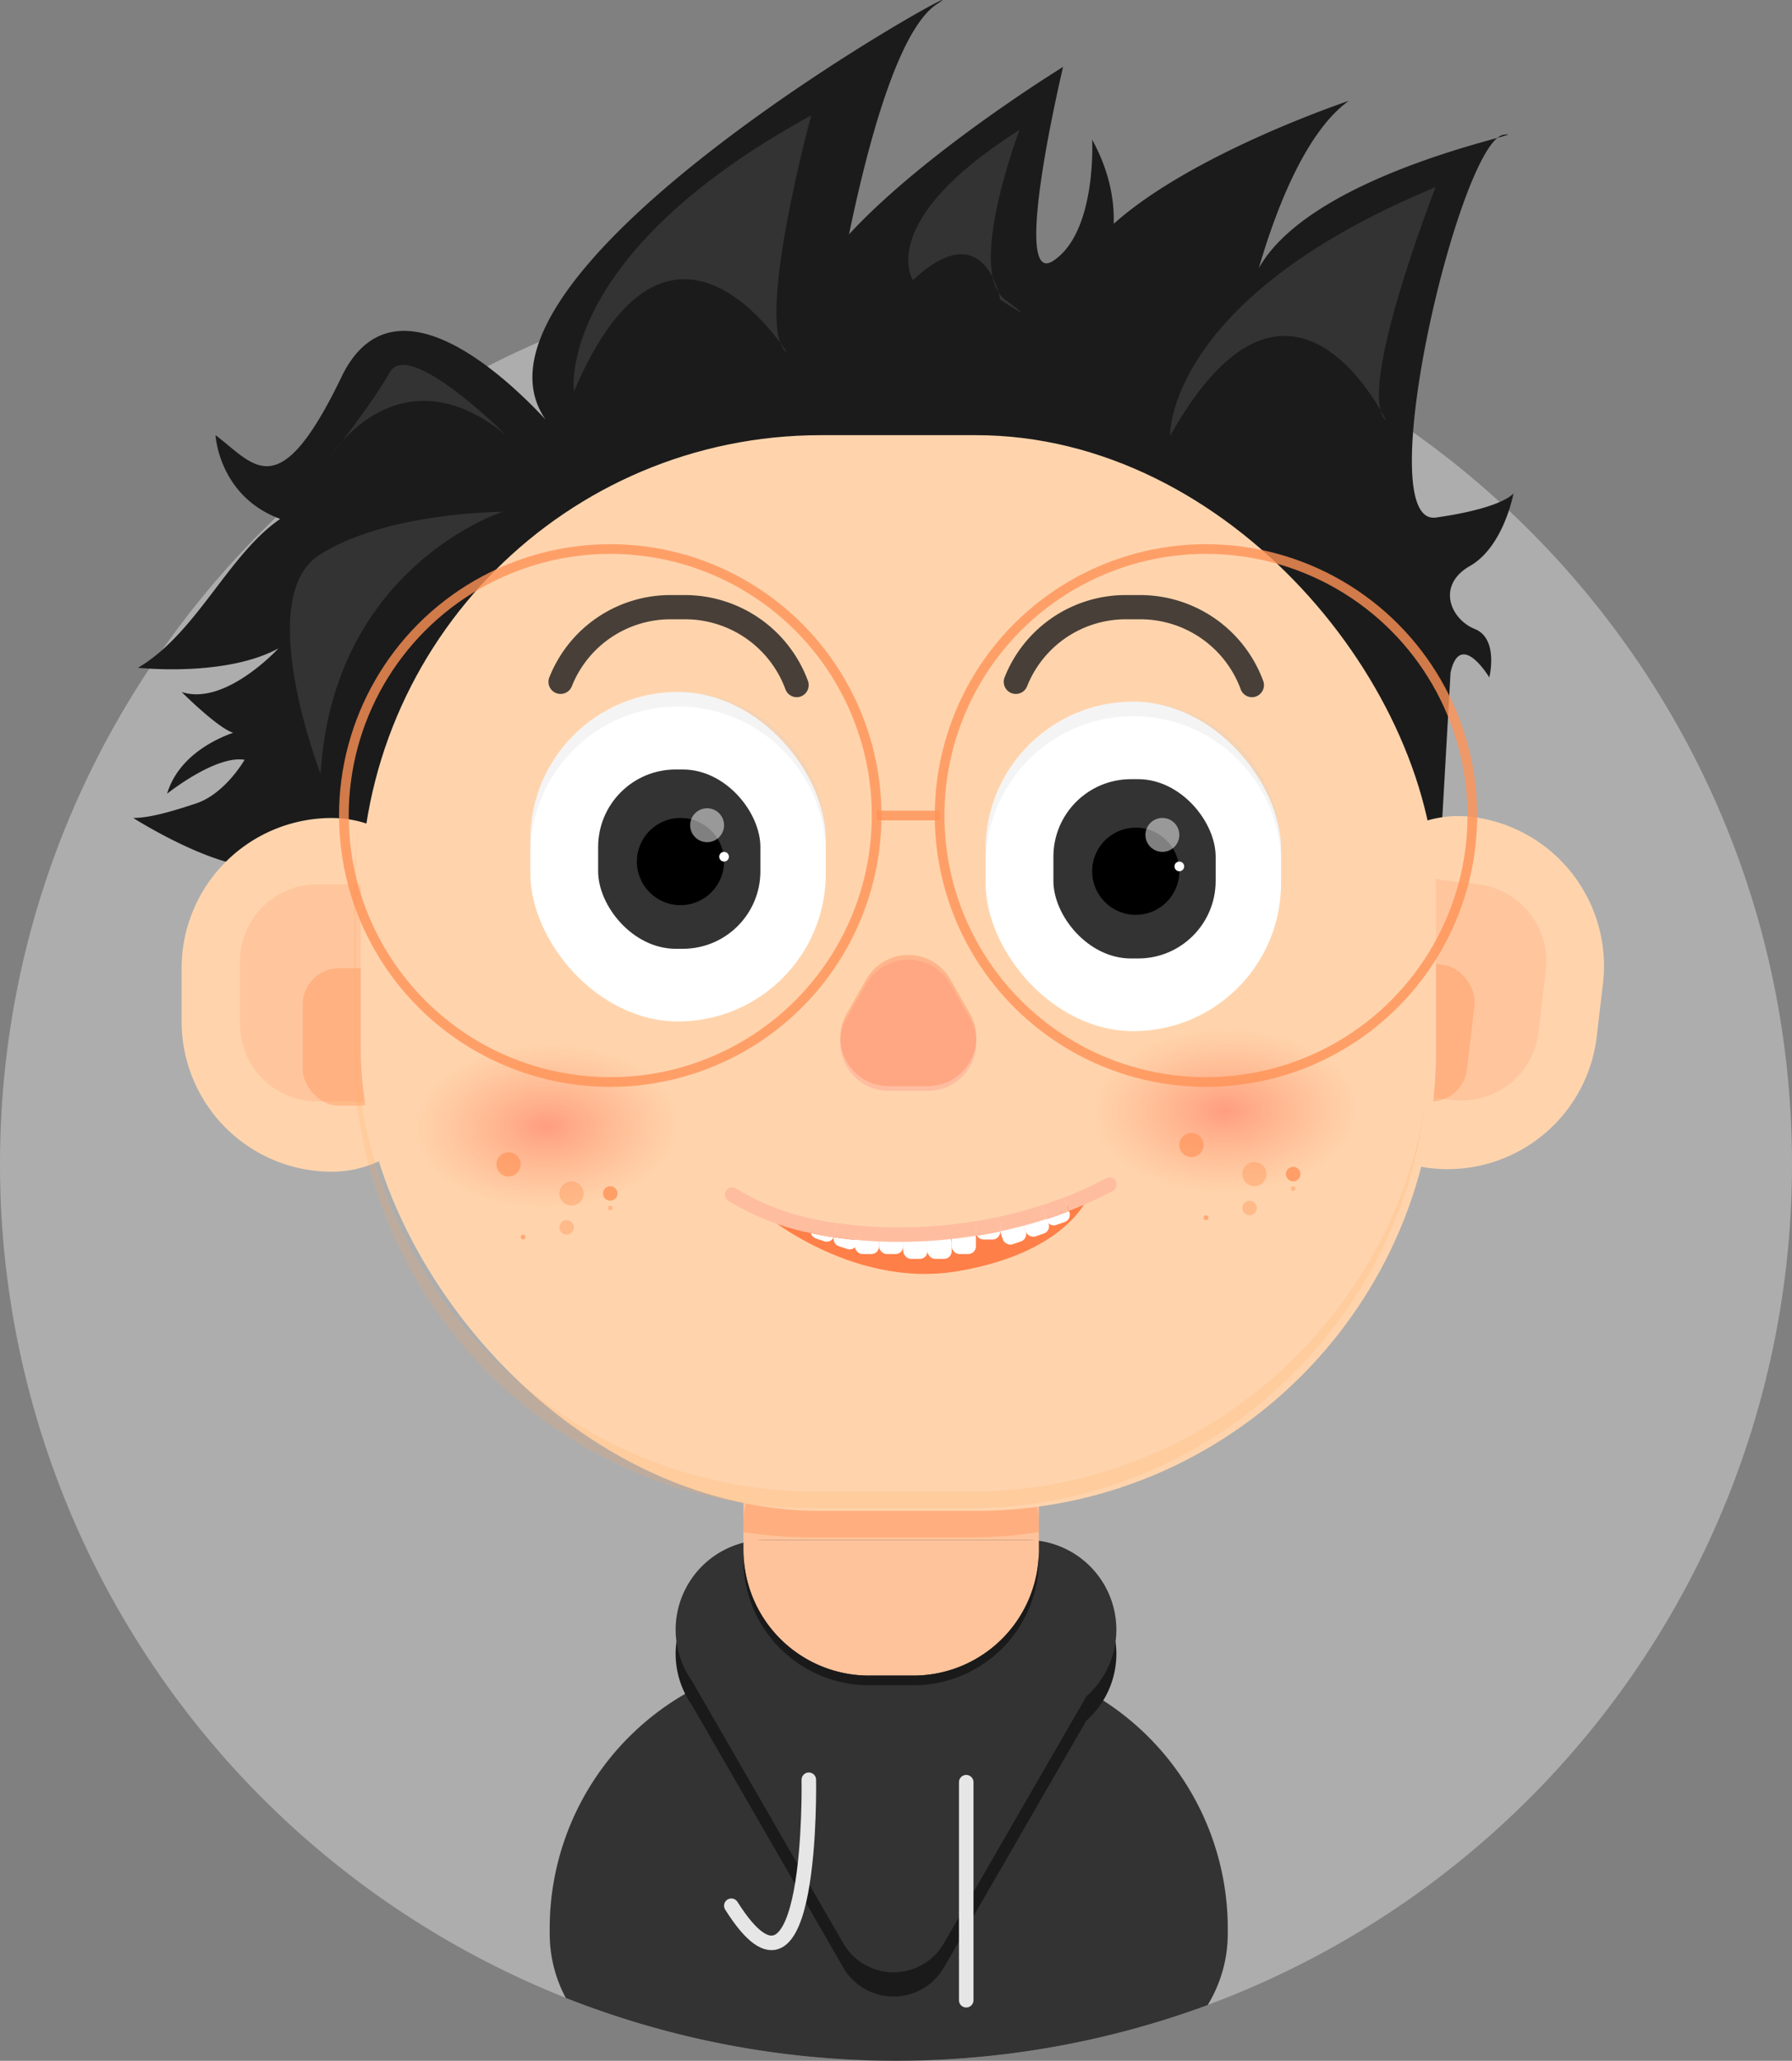 <svg xmlns="http://www.w3.org/2000/svg" xmlns:xlink="http://www.w3.org/1999/xlink" viewBox="0 0 370 425.31">
    <rect x="0" y="0" width="370" height="425.31" fill="#808080" stroke="none"/>
    <defs>
        <radialGradient id="radial-gradient" cx="253.25" cy="229.81" r="28.14" gradientTransform="matrix(1, -0.02, 0.01, 0.62, -2.62, 91.82)" gradientUnits="userSpaceOnUse">
            <stop offset="0" stop-color="#ff5a48"/>
            <stop offset="1" stop-color="#ff7f48" stop-opacity="0"/>
        </radialGradient>
        <radialGradient id="radial-gradient-2" cx="113.25" cy="232.81" r="28.14" gradientTransform="matrix(1, -0.02, 0.01, 0.62, -2.68, 90.34)" xlink:href="#radial-gradient"/>
        <style>
            .cls-1,.cls-10{fill:#ccc}.cls-1{opacity:.6}.cls-2{fill:#333}.cls-4{fill:#ffd4ad}.cls-5,.cls-7{fill:#ffc39b}.cls-5{opacity:.82}.cls-20,.cls-21,.cls-6{fill:#ff9257}.cls-6{opacity:.41}.cls-10{opacity:.2}.cls-11,.cls-9{fill:#fff}.cls-11{opacity:.5}.cls-12{fill:#ffbda0}.cls-24,.cls-25{fill:none;stroke-miterlimit:10}.cls-15,.cls-21,.cls-25{opacity:.8}.cls-16{fill:#1a1a1a}.cls-20{opacity:.65}.cls-24{stroke:#e6e6e6;stroke-linecap:round;stroke-width:3px}.cls-25{stroke:#ff9257;stroke-width:2px}
        </style>
    </defs>
    <title>
        Asset 1
    </title>
    <g id="Layer_2" data-name="Layer 2">
        <g id="Layer_1-2" data-name="Layer 1">
            <path class="cls-1" d="M370,240.31c0-102.17-82.83-185-185-185S0,138.14,0,240.31a185.07,185.07,0,0,0,116.82,172,28.15,28.15,0,0,1-3.32-13.29v-1.19a55.92,55.92,0,0,1,55.76-55.76h28.48a55.92,55.92,0,0,1,55.76,55.76v1.19a28.27,28.27,0,0,1-4.15,14.76A185.08,185.08,0,0,0,370,240.31Z"/>
            <path class="cls-1" d="M253.5,397.86a55.92,55.92,0,0,0-55.76-55.76H169.26a55.92,55.92,0,0,0-55.76,55.76v1.19a28.15,28.15,0,0,0,3.32,13.29,185.74,185.74,0,0,0,132.53,1.47,28.27,28.27,0,0,0,4.15-14.76Z"/>
            <path class="cls-2" d="M253.5,397.86a55.92,55.92,0,0,0-55.76-55.76H169.26a55.92,55.92,0,0,0-55.76,55.76v1.19a28.15,28.15,0,0,0,3.32,13.29,185.74,185.74,0,0,0,132.53,1.47,28.27,28.27,0,0,0,4.15-14.76Z"/>
            <path d="M68.5,108.81c-23,0-24-19-24-19,8,6,13,15,26-12s45,12,45,12c-33-30,92-98,78-89s-23,75-23,75c-26-16,49-62,49-62s-11,46-2,40,8-25,8-25c12,22-4,38-4,38-9-24,57-46,57-46-14,10-21,44-21,44-1-27,62-38,53-37s-28,81-14,79,16-5,16-5-2,11-9,15-4,11,1,13,3,10,3,10-6-10-8-1l-5,88H76.5s-2,0-5-2a12,12,0,0,1-4-4c5,2,5.5-8,5.5-8,2.5-1-3.5,0-3.5,0,1-1,4-10,2-8a3.53,3.53,0,0,1-4,1s4-6,1-4-5,1-5,1c4-2,3-7,3-7-3-1-5,6-5,6-1-7,5-8,5-8-6,3-14-1-14-1,10,2,5-15,5-15-8,5-30-9-30-9,3,0,7-1,13-3s10-9,10-9c-6-1-16,7-16,7,3-10,15-13,15-13-1,3-12-8-12-8,9,3,20-9,20-9-11,6-29,4-29,4,17-10,23-38,45-34" style="fill:#1b1b1b"/>
            <path class="cls-4" d="M299.5,168.81h0a31,31,0,0,1,31,31v11a31,31,0,0,1-31,31h0a23,23,0,0,1-23-23v-27A23,23,0,0,1,299.5,168.81Z" transform="translate(26.08 -34.07) rotate(6.71)"/>
            <path class="cls-5" d="M294.56,182h8a16,16,0,0,1,16,16v12.86a16,16,0,0,1-16,16h-8a14,14,0,0,1-14-14v-17a14,14,0,0,1,14-14Z" transform="translate(25.95 -33.62) rotate(6.71)"/>
            <rect class="cls-6" x="284.66" y="198.78" width="19.06" height="28.39" rx="7.5" ry="7.5" transform="translate(26.91 -32.93) rotate(6.71)"/>
            <path class="cls-4" d="M60.5,168.81h0a31,31,0,0,1,31,31v11a31,31,0,0,1-31,31h0a23,23,0,0,1-23-23v-27A23,23,0,0,1,60.5,168.81Z" transform="translate(129 410.63) rotate(-180)"/>
            <path class="cls-5" d="M63.48,182.43h8a16,16,0,0,1,16,16v12.86a16,16,0,0,1-16,16h-8a14,14,0,0,1-14-14v-17a14,14,0,0,1,14-14Z" transform="translate(137 409.76) rotate(-180)"/>
            <rect class="cls-6" x="62.5" y="199.81" width="19.06" height="28.39" rx="7.5" ry="7.5" transform="translate(144.06 428.01) rotate(-180)"/>
            <rect class="cls-7" x="153.5" y="292.81" width="61" height="83" rx="15.5" ry="15.5"/>
            <path class="cls-6" d="M199,298.81H169a15.5,15.5,0,0,0-15.5,15.5v1.89a95,95,0,0,0,14.5,1.11h32a95,95,0,0,0,14.5-1.11v-1.89A15.5,15.5,0,0,0,199,298.81Z"/>
            <rect class="cls-4" x="74.5" y="89.81" width="222" height="222" rx="95" ry="95"/>
            <path d="M200.5,307.81h-32c-52.25,0-95-42.75-95-95v-32a94.74,94.74,0,0,1,.72-11.61A94.22,94.22,0,0,0,73,184.31v32c0,52.25,42.75,95,95,95h32c48.32,0,88.51-36.56,94.28-83.38C287,273.06,247.61,307.81,200.5,307.81Z" style="opacity:.2;fill:#ffac65"/>
            <rect class="cls-9" x="109.5" y="142.81" width="61" height="68" rx="30.5" ry="30.5"/>
            <path class="cls-10" d="M140,142.81a30.59,30.59,0,0,0-30.5,30.5v3a30.5,30.5,0,0,1,61,0v-3A30.59,30.59,0,0,0,140,142.81Z"/>
            <rect class="cls-2" x="123.5" y="158.81" width="33.5" height="37" rx="16" ry="16"/>
            <circle cx="140.5" cy="177.81" r="9"/>
            <circle class="cls-9" cx="149.5" cy="176.81" r="1"/>
            <circle class="cls-11" cx="146" cy="170.31" r="3.5"/>
            <rect class="cls-9" x="203.5" y="144.81" width="61" height="68" rx="30.5" ry="30.5"/>
            <path class="cls-10" d="M234,144.81a30.59,30.59,0,0,0-30.5,30.5v3a30.5,30.5,0,0,1,61,0v-3A30.59,30.59,0,0,0,234,144.81Z"/>
            <rect class="cls-2" x="217.5" y="160.81" width="33.5" height="37" rx="16" ry="16"/>
            <circle cx="234.5" cy="179.81" r="9"/>
            <circle class="cls-9" cx="243.5" cy="178.81" r="1"/>
            <circle class="cls-11" cx="240" cy="172.31" r="3.5"/>
            <path class="cls-12" d="M178.84,203.15l-4,7a10,10,0,0,0,8.66,15h8.08a10,10,0,0,0,8.66-15l-4-7A10,10,0,0,0,178.84,203.15Z"/>
            <path d="M178.84,202.15l-4,7a10,10,0,0,0,8.66,15h8.08a10,10,0,0,0,8.66-15l-4-7A10,10,0,0,0,178.84,202.15Z" style="fill:#ff7d4c;opacity:.35"/>
            <path d="M141.5,183.31h-3" style="stroke-miterlimit:10;stroke:#000;fill:none"/>
            <g class="cls-15">
                <path class="cls-16" d="M164.51,143.89a2.49,2.49,0,0,1-2.34-1.64,22.09,22.09,0,0,0-20.67-14.44h-3a21.93,21.93,0,0,0-20.41,13.77,2.5,2.5,0,1,1-4.63-1.88,26.88,26.88,0,0,1,25-16.89h3a27.09,27.09,0,0,1,25.36,17.72,2.5,2.5,0,0,1-1.49,3.21A2.55,2.55,0,0,1,164.51,143.89Z"/>
            </g>
            <g class="cls-15">
                <path class="cls-16" d="M258.51,143.89a2.49,2.49,0,0,1-2.34-1.64,22.09,22.09,0,0,0-20.67-14.44h-3a21.93,21.93,0,0,0-20.41,13.77,2.5,2.5,0,1,1-4.63-1.88,26.88,26.88,0,0,1,25-16.89h3a27.09,27.09,0,0,1,25.36,17.72,2.5,2.5,0,0,1-1.49,3.21A2.55,2.55,0,0,1,258.51,143.89Z"/>
            </g>
            <path d="M155.91,249.13S175,266.31,198,262.31s26.88-15.75,26.88-15.75S190.82,267,155.91,249.13Z" style="fill:#ff7f48"/>
            <rect class="cls-9" x="186.5" y="254.81" width="5" height="5" rx="1.58" ry="1.58"/>
            <rect class="cls-9" x="191.5" y="254.81" width="5" height="5" rx="1.58" ry="1.58"/>
            <rect class="cls-9" x="176.5" y="253.81" width="5" height="5" rx="1.58" ry="1.58"/>
            <rect class="cls-9" x="181.5" y="253.81" width="5" height="5" rx="1.58" ry="1.58"/>
            <rect class="cls-9" x="206.64" y="251.63" width="5" height="5" rx="1.58" ry="1.58" transform="translate(-71.29 81.84) rotate(-18.98)"/>
            <rect class="cls-9" x="211.36" y="250" width="5" height="5" rx="1.58" ry="1.58" transform="translate(-70.5 83.29) rotate(-18.98)"/>
            <rect class="cls-9" x="196.5" y="253.81" width="5" height="5" rx="1.58" ry="1.58"/>
            <path class="cls-9" d="M168.47,255.6l1.73.58a1.58,1.58,0,0,0,1.93-.82c-1.65-.25-3.21-.53-4.69-.86A1.58,1.58,0,0,0,168.47,255.6Z"/>
            <path class="cls-9" d="M173.2,257.19l1.74.58a1.59,1.59,0,0,0,2-1l.28-.82c-1.76-.16-3.46-.35-5.06-.59A1.58,1.58,0,0,0,173.2,257.19Z"/>
            <path class="cls-12" d="M172.13,255.36h0a1.16,1.16,0,0,1,0-.18A1.42,1.42,0,0,1,172.13,255.36Z"/>
            <path class="cls-12" d="M173.59,252.53l-.81-.11a1.55,1.55,0,0,1,0,1A1.6,1.6,0,0,1,173.59,252.53Z"/>
            <path class="cls-9" d="M203.08,255.81h1.84a1.58,1.58,0,0,0,1.58-1.58v-.1c-1.54.33-3.14.62-4.78.89A1.57,1.57,0,0,0,203.08,255.81Z"/>
            <path class="cls-9" d="M216.07,251.81a1.59,1.59,0,0,0,2,1l1.74-.6a1.59,1.59,0,0,0,1-2l-.09-.25q-2.19.85-4.71,1.67Z"/>
            <path class="cls-12" d="M215.79,248.51a90.6,90.6,0,0,1-9.86,2.68,1.56,1.56,0,0,1,.57,1.21v1.73a96,96,0,0,0,9.5-2.53l-.53-1.53A1.59,1.59,0,0,1,215.79,248.51Z"/>
            <path class="cls-12" d="M230.4,243.76a1.52,1.52,0,0,0-2-.61,75.9,75.9,0,0,1-9.43,4.25,1.57,1.57,0,0,1,1.27,1l.51,1.48a80.63,80.63,0,0,0,9.08-4.13A1.51,1.51,0,0,0,230.4,243.76Z"/>
            <path class="cls-12" d="M218.93,247.4c-1,.38-2,.75-3.14,1.11a1.59,1.59,0,0,0-.32,1.56l.53,1.53q2.52-.81,4.71-1.67l-.51-1.48A1.57,1.57,0,0,0,218.93,247.4Z"/>
            <path class="cls-12" d="M201.5,252.4a1.75,1.75,0,0,1,.05-.4,98.54,98.54,0,0,1-16.05,1.31,88.71,88.71,0,0,1-9.61-.5l.64.22a1.59,1.59,0,0,1,1,2l-.3.91c2.58.22,5.32.36,8.27.36A102.27,102.27,0,0,0,201.72,255a1.54,1.54,0,0,1-.22-.79Z"/>
            <path class="cls-12" d="M205.93,251.19q-2.12.45-4.38.81a1.75,1.75,0,0,0-.05.4v1.83a1.54,1.54,0,0,0,.22.79c1.64-.27,3.24-.56,4.78-.89V252.4A1.56,1.56,0,0,0,205.93,251.19Z"/>
            <path class="cls-12" d="M176.53,253l-.64-.22c-.79-.08-1.54-.18-2.3-.28a1.6,1.6,0,0,0-.8.91l-.58,1.74a1.16,1.16,0,0,0,0,.18c1.6.24,3.3.43,5.06.59l.3-.91A1.59,1.59,0,0,0,176.53,253Z"/>
            <path class="cls-12" d="M167.47,253.59l.58-1.74a1.15,1.15,0,0,1,.12-.25A49.22,49.22,0,0,1,152,245.29a1.5,1.5,0,0,0-1.62,2.53,52.15,52.15,0,0,0,17.05,6.68A1.57,1.57,0,0,1,167.47,253.59Z"/>
            <path class="cls-12" d="M172.79,253.44a1.55,1.55,0,0,0,0-1c-1.62-.23-3.16-.51-4.61-.82a1.15,1.15,0,0,0-.12.25l-.58,1.74a1.57,1.57,0,0,0,0,.91c1.48.33,3,.61,4.69.86a1.42,1.42,0,0,0,.08-.18Z"/>
            <ellipse cx="253.25" cy="229.81" rx="32.25" ry="23.31" style="fill:url(#radial-gradient);opacity:.45"/>
            <ellipse cx="113.25" cy="232.81" rx="32.25" ry="23.31" style="fill:url(#radial-gradient-2);opacity:.45"/>
            <circle class="cls-6" cx="118" cy="246.31" r="2.5"/>
            <circle class="cls-20" cx="105" cy="240.31" r="2.5"/>
            <circle class="cls-20" cx="108" cy="255.31" r="0.5"/>
            <circle class="cls-6" cx="117" cy="253.31" r="1.5"/>
            <circle class="cls-21" cx="126" cy="246.31" r="1.5"/>
            <circle class="cls-6" cx="126" cy="249.31" r="0.5"/>
            <circle class="cls-6" cx="259" cy="242.31" r="2.5"/>
            <circle class="cls-20" cx="246" cy="236.31" r="2.5"/>
            <circle class="cls-20" cx="249" cy="251.31" r="0.5"/>
            <circle class="cls-6" cx="258" cy="249.31" r="1.5"/>
            <circle class="cls-21" cx="267" cy="242.31" r="1.5"/>
            <circle class="cls-6" cx="267" cy="245.31" r="0.5"/>
            <path class="cls-2" d="M104.5,89.81s-20-20-24-13-12,17-12,17S82.5,71.81,104.5,89.81Z"/>
            <path class="cls-2" d="M118.5,80.81s-4-28,49-57c0,0-12,44-5,49C162.5,72.81,138.5,33.81,118.5,80.81Z"/>
            <path class="cls-2" d="M241.57,90s-1-28.27,54.86-51.39c0,0-16.67,42.45-10.25,48.18C286.18,86.8,266.52,45.44,241.57,90Z"/>
            <path class="cls-2" d="M210.5,26.81s-11,29-3,35-1,0-1,0-3-18-18-4C188.5,57.81,180.5,45.81,210.5,26.81Z"/>
            <path class="cls-2" d="M103.77,105.63s-35,11.16-37.57,54.1c0,0-14.07-36.28-.29-45.18S103.77,105.63,103.77,105.63Z"/>
            <path class="cls-16" d="M212,322.81H158a18.56,18.56,0,0,0-18.5,18.5h0a18.4,18.4,0,0,0,3.36,10.59L174.08,406a12,12,0,0,0,20.84,0l29.38-50.89a18.44,18.44,0,0,0,6.2-13.76h0A18.56,18.56,0,0,0,212,322.81Z"/>
            <path class="cls-2" d="M212,317.81H158a18.56,18.56,0,0,0-18.5,18.5h0a18.4,18.4,0,0,0,3.36,10.59L174.08,401a12,12,0,0,0,20.84,0l29.38-50.89a18.44,18.44,0,0,0,6.2-13.76h0A18.56,18.56,0,0,0,212,317.81Z"/>
            <path class="cls-7" d="M153.5,317.81h61a0,0,0,0,1,0,0v2.08a25.92,25.92,0,0,1-25.92,25.92h-9.15a25.92,25.92,0,0,1-25.92-25.92v-2.08A0,0,0,0,1,153.5,317.81Z"/>
            <path class="cls-16" d="M188.58,345.81h-9.16a25.92,25.92,0,0,1-25.92-25.92v2a25.92,25.92,0,0,0,25.92,25.92h9.16a25.92,25.92,0,0,0,25.92-25.92v-2A25.92,25.92,0,0,1,188.58,345.81Z"/>
            <line class="cls-24" x1="199.5" y1="367.81" x2="199.5" y2="412.81"/>
            <path class="cls-24" d="M167,367.31s1,53-16,26"/>
            <circle class="cls-25" cx="126" cy="168.31" r="55"/>
            <circle class="cls-25" cx="249" cy="168.31" r="55"/>
            <line class="cls-25" x1="181" y1="168.31" x2="194" y2="168.31"/>
        </g>
    </g>
</svg>
